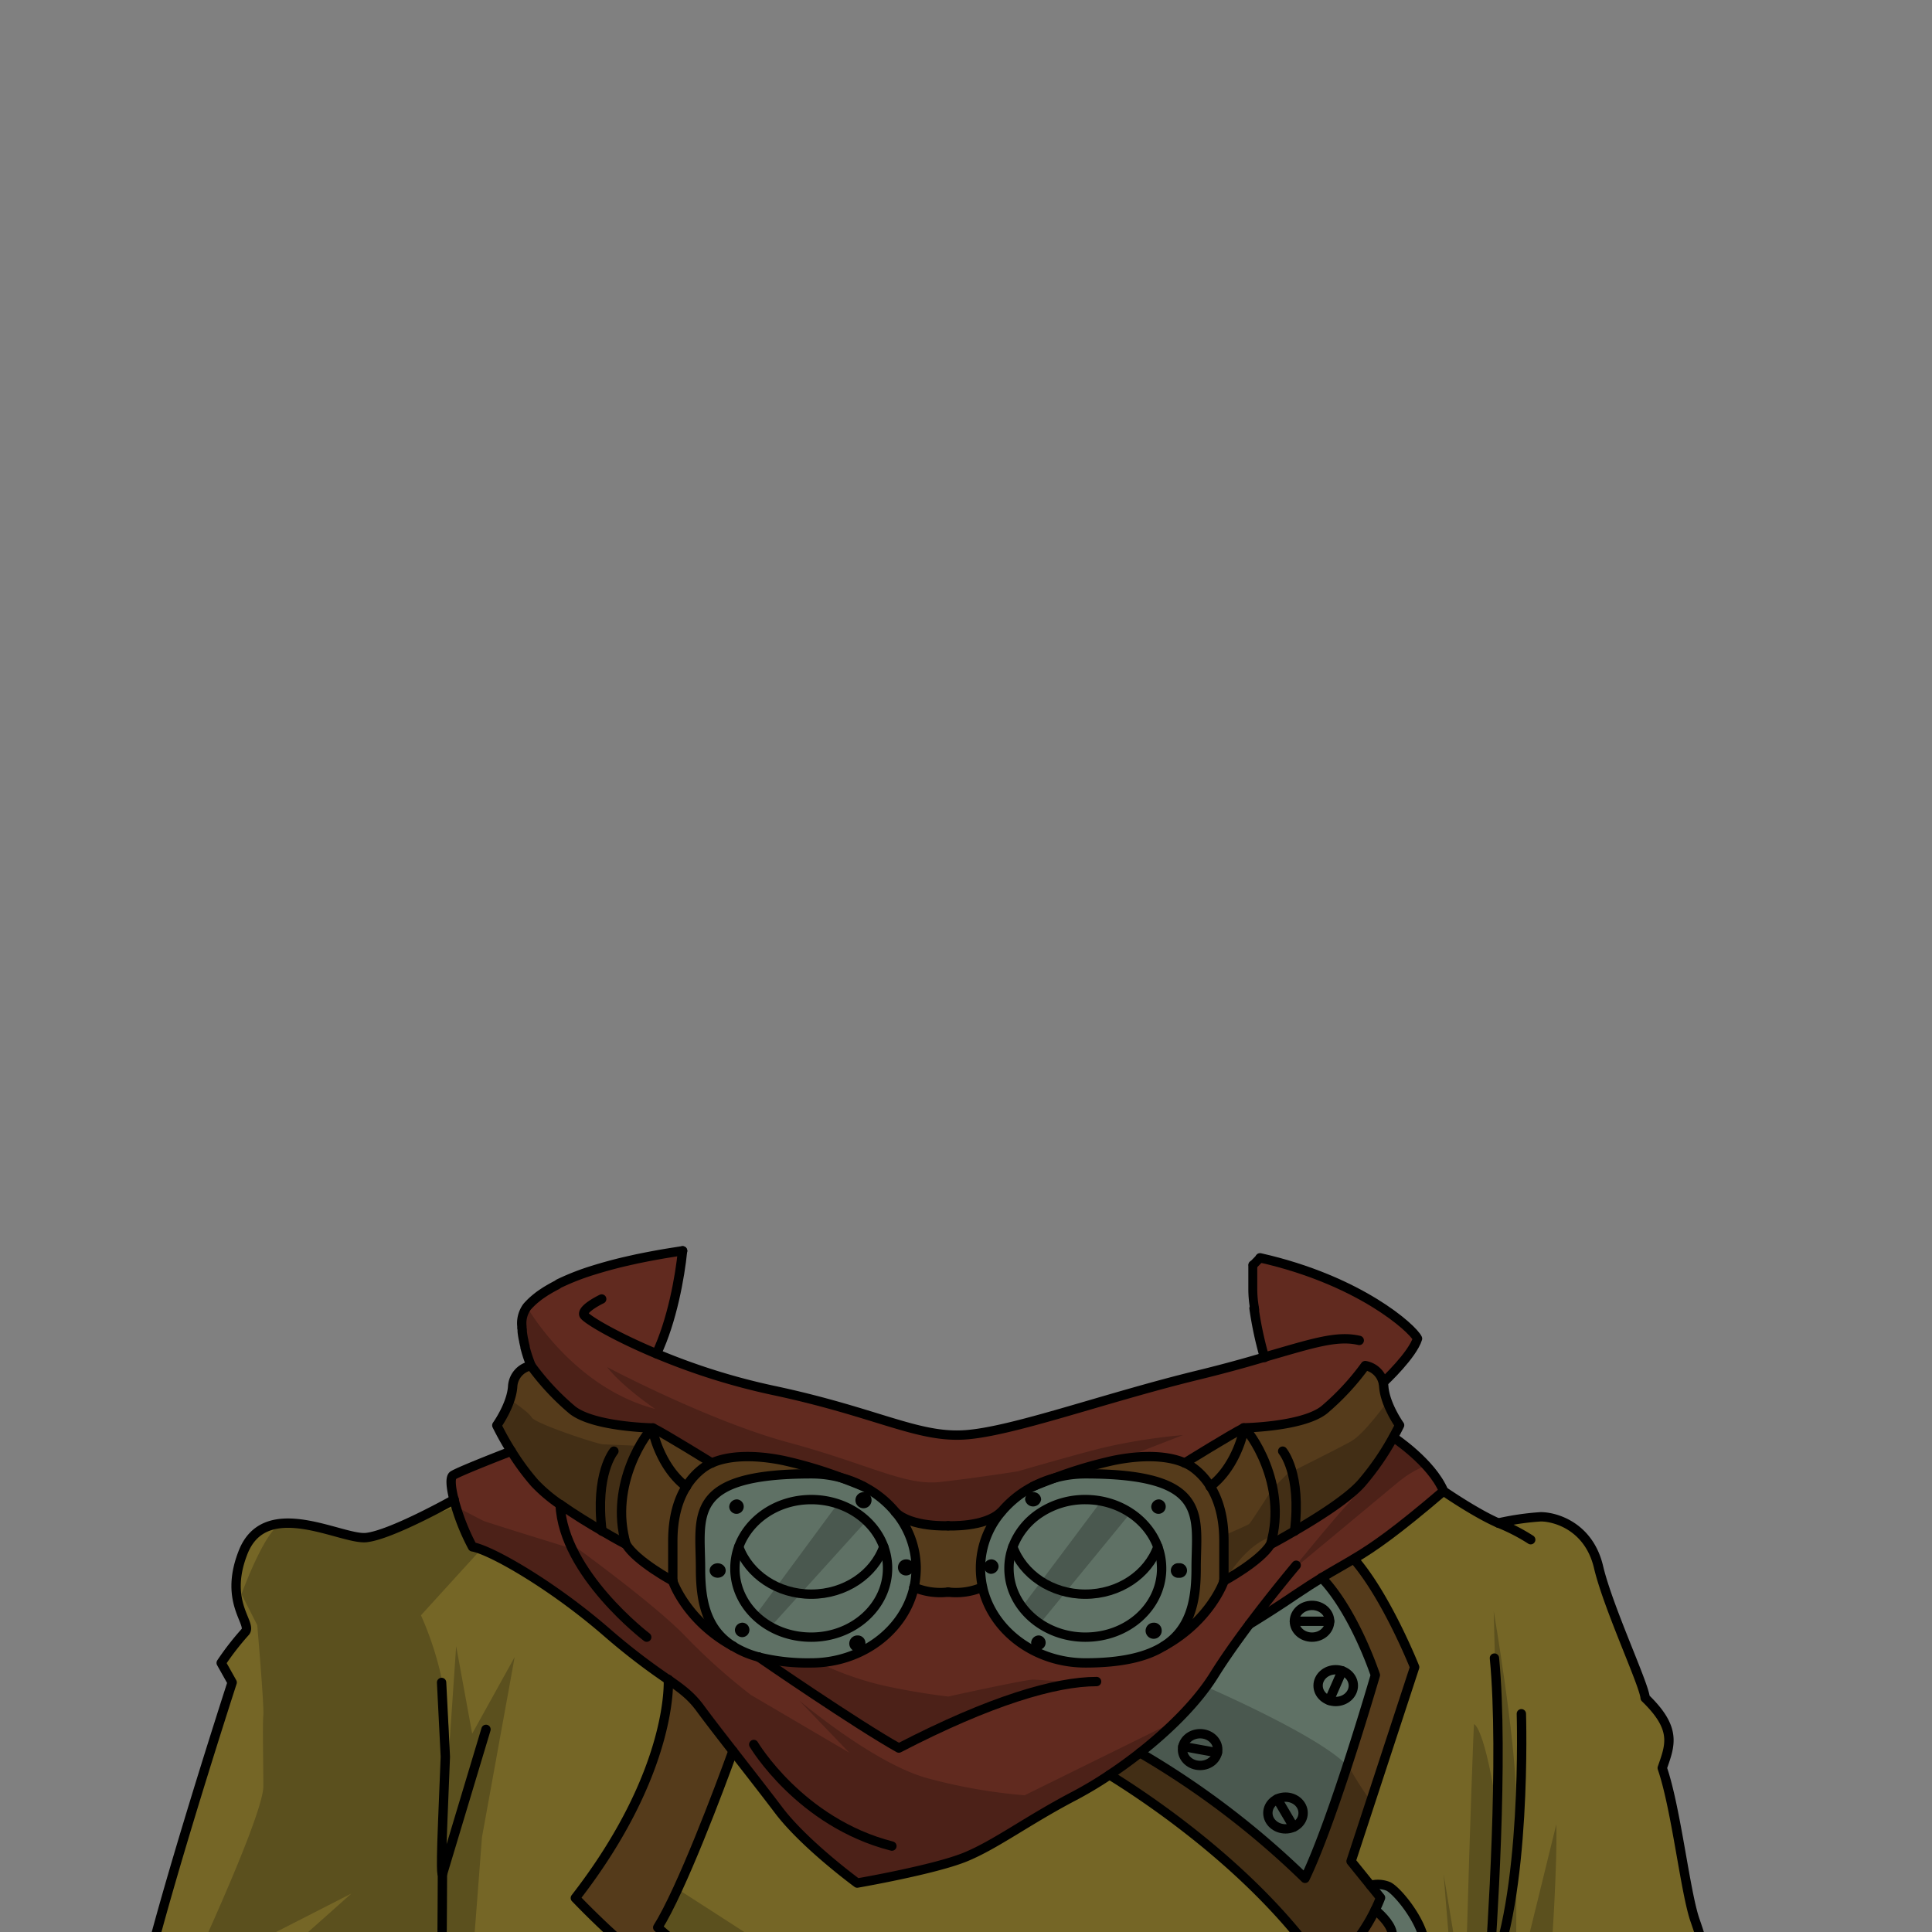 <svg xmlns="http://www.w3.org/2000/svg" viewBox="0 0 432 432">
  <rect x="0" y="0" width="432" height="432" fill="#808080" stroke="none"/>
  <defs>
    <style>.GUNDAN_CAT_OUTFIT_CAT_OUTFIT_34_cls-1{isolation:isolate;}.GUNDAN_CAT_OUTFIT_CAT_OUTFIT_34_cls-2{fill:#b9fedb;}.GUNDAN_CAT_OUTFIT_CAT_OUTFIT_34_cls-3{fill:#5f7165;}.GUNDAN_CAT_OUTFIT_CAT_OUTFIT_34_cls-4{fill:#553b1b;}.GUNDAN_CAT_OUTFIT_CAT_OUTFIT_34_cls-5{fill:#756626;}.GUNDAN_CAT_OUTFIT_CAT_OUTFIT_34_cls-6{fill:#612a1f;}.GUNDAN_CAT_OUTFIT_CAT_OUTFIT_34_cls-7,.GUNDAN_CAT_OUTFIT_CAT_OUTFIT_34_cls-8,.GUNDAN_CAT_OUTFIT_CAT_OUTFIT_34_cls-9{fill:none;stroke:#000;stroke-linecap:round;stroke-linejoin:round;}.GUNDAN_CAT_OUTFIT_CAT_OUTFIT_34_cls-7{stroke-width:2.09px;}.GUNDAN_CAT_OUTFIT_CAT_OUTFIT_34_cls-8{stroke-width:2px;}.GUNDAN_CAT_OUTFIT_CAT_OUTFIT_34_cls-9{stroke-width:2.09px;}.GUNDAN_CAT_OUTFIT_CAT_OUTFIT_34_cls-10{opacity:0.22;mix-blend-mode:multiply;}</style>
  </defs>
  <g class="GUNDAN_CAT_OUTFIT_CAT_OUTFIT_34_cls-1">
    <g id="Outfit">
      <path class="GUNDAN_CAT_OUTFIT_CAT_OUTFIT_34_cls-2" d="M197.61,345.88c-2.24-6.14-8.65-10.57-16.21-10.57s-14,4.43-16.22,10.57a14,14,0,0,0-.85,4.81c0,.14,0,.29,0,.43.25,8.29,7.79,14.95,17.06,14.95s17.07-6.89,17.07-15.38c0-.11,0-.23,0-.34A13.91,13.91,0,0,0,197.61,345.88Z" />
      <path class="GUNDAN_CAT_OUTFIT_CAT_OUTFIT_34_cls-2" d="M258.9,345.88c-2.25-6.14-8.65-10.57-16.22-10.57a18.24,18.24,0,0,0-10.21,3.06,15.62,15.62,0,0,0-6,7.51,13.8,13.8,0,0,0-.86,4.81c0,8.49,7.65,15.38,17.07,15.38s16.81-6.66,17.06-14.95c0-.14,0-.29,0-.43A14,14,0,0,0,258.9,345.88Z" />
      <path class="GUNDAN_CAT_OUTFIT_CAT_OUTFIT_34_cls-3" d="M263.62,349.55a1.63,1.63,0,1,0,1.79,1.62A1.71,1.71,0,0,0,263.62,349.55ZM258,362.84a1.62,1.62,0,1,0,1.8,1.61A1.71,1.71,0,0,0,258,362.84Zm.95-17a15.62,15.62,0,0,0-6.11-7.59,18,18,0,0,0-6.52-2.62l0,0h0a18.82,18.82,0,0,0-3.55-.35,18.25,18.25,0,0,0-10.22,3.06l-.51.36a15.48,15.48,0,0,0-5.5,7.15,13.88,13.88,0,0,0-.83,4.46c0,.12,0,.23,0,.35a14.21,14.21,0,0,0,2.92,8.59s0,0,0,.06a15.28,15.28,0,0,0,2.75,2.82,12.46,12.46,0,0,0,1.18.88c.43.29.87.55,1.33.8a18.27,18.27,0,0,0,8.85,2.23c9.27,0,16.8-6.66,17.05-14.95,0-.14,0-.29,0-.43A14,14,0,0,0,258.9,345.88Zm-26.54,19.81a1.7,1.7,0,0,0-1.78,1.61,1.58,1.58,0,0,0,.78,1.34,1.88,1.88,0,0,0,1,.28,1.62,1.62,0,1,0,0-3.23Zm-1.35-32a2.13,2.13,0,0,0-.71.13l-.23.11a1.59,1.59,0,0,0-.86,1.38,1.81,1.81,0,1,0,1.8-1.62Zm28.21,1.62a1.62,1.62,0,1,0,1.8,1.61A1.72,1.72,0,0,0,259.22,335.27Zm-37.73,13.41a1.62,1.62,0,1,0,1.79,1.62A1.7,1.7,0,0,0,221.49,348.68Zm21.2-19.13a24.88,24.88,0,0,0-3.7.27,23.38,23.38,0,0,0-3,.62l-.12,0c-2.52.93-4.32,1.68-4.73,1.85l-.09,0c-.42.21-.84.44-1.23.68a22.72,22.72,0,0,0-5.94,5.06,20.2,20.2,0,0,0-1.37,1.86l-.14.2a19.4,19.4,0,0,0-3.1,10.12c0,.13,0,.27,0,.4a19.11,19.11,0,0,0,.47,4.23h0a21.41,21.41,0,0,0,11.44,14.16,25.29,25.29,0,0,0,11.55,2.75l1.51,0c7.38-.16,12.47-1.51,16-3.71,5.9-3.72,7.22-9.9,7.28-16.91v-.5C267.44,339,270.74,329.55,242.69,329.55Z" />
      <path class="GUNDAN_CAT_OUTFIT_CAT_OUTFIT_34_cls-3" d="M204.34,350a1.73,1.73,0,0,0-1.74-1.29,1.62,1.62,0,1,0,1.78,1.62A1.24,1.24,0,0,0,204.34,350Zm-5.89.38a13.89,13.89,0,0,0-.83-4.47,16.27,16.27,0,0,0-10.32-9.62,18.48,18.48,0,0,0-5.91-.95c-7.55,0-14,4.43-16.21,10.57a14,14,0,0,0-.85,4.81v.1c0,.11,0,.22,0,.33a14.43,14.43,0,0,0,4,9.52l.54.54a16.53,16.53,0,0,0,3.38,2.52l0,0a18.34,18.34,0,0,0,9.06,2.35c9.43,0,17.07-6.89,17.07-15.38C198.46,350.58,198.46,350.46,198.45,350.35Zm-6.73,15.34a1.62,1.62,0,1,0,1.79,1.61A1.72,1.72,0,0,0,191.72,365.69Zm-25.59-2.85a1.62,1.62,0,1,0,0,3.23h0a1.62,1.62,0,1,0,0-3.23Zm-3.91-12a1.76,1.76,0,0,0-1.75-1.29,1.63,1.63,0,1,0,1.79,1.62A1.24,1.24,0,0,0,162.22,350.84Zm2.64-15.57a1.62,1.62,0,1,0,1.8,1.61A1.72,1.72,0,0,0,164.86,335.27Zm28.21-1.62a1.62,1.62,0,1,0,1.8,1.62A1.72,1.72,0,0,0,193.07,333.65Zm11.78,16.64c0-.11,0-.23,0-.34a19.46,19.46,0,0,0-3.06-9.73l-.07-.11a21.85,21.85,0,0,0-1.47-2,22.85,22.85,0,0,0-7.17-5.74l-.09,0-1.61-.65s-.05,0-.08,0c-.62-.26-1.4-.56-2.3-.9l-.08,0-.74-.28c-.67-.19-1.36-.34-2.06-.47h-.05a25.51,25.51,0,0,0-4.67-.42c-28,0-24.75,9.48-24.75,21.14v.5c.06,7,1.36,13.16,7.24,16.88l.05,0a18,18,0,0,0,1.9,1,22.09,22.09,0,0,0,3.82,1.38h0c.66.18,1.37.34,2.11.48a49.65,49.65,0,0,0,9.62.82c.56,0,1.13,0,1.67-.06h0c10.59-.67,19.25-7.69,21.31-16.85h0a19.11,19.11,0,0,0,.47-4.23C204.86,350.56,204.86,350.42,204.85,350.29Z" />
      <path class="GUNDAN_CAT_OUTFIT_CAT_OUTFIT_34_cls-4" d="M309.45,310.06a6.56,6.56,0,0,0-.14-.95,5,5,0,0,0-4-3.73,56.11,56.11,0,0,1-9.21,9.92c-4.85,3.8-18,4-18,4-2.66,1.28-13.21,7.84-13.21,7.84-3.63-1.62-9.22-1.95-16-.56a94.54,94.54,0,0,0-13,3.87,25.6,25.6,0,0,1,6.73-.89c28.06,0,24.76,9.48,24.76,21.14v.5c-.05,7-1.38,13.19-7.28,16.91,10.49-5.75,13.46-14.53,13.46-14.53s8.18-4.39,10.5-8.24c0,0,2.27-1.18,5.35-3,4.93-2.85,11.93-7.22,15-10.72a59.73,59.73,0,0,0,7.07-10.24c.9-1.63,1.41-2.69,1.41-2.69S309.75,314.17,309.45,310.06Z" />
      <path class="GUNDAN_CAT_OUTFIT_CAT_OUTFIT_34_cls-4" d="M212,341.17s-8.22.4-11.8-3.06a19.67,19.67,0,0,1,4.61,12.18c0,.13,0,.27,0,.4a19.72,19.72,0,0,1-.47,4.23A15,15,0,0,0,212,356a15,15,0,0,0,7.65-1.1,19.4,19.4,0,0,1,4.15-16.81C220.26,341.57,212,341.17,212,341.17Z" />
      <path class="GUNDAN_CAT_OUTFIT_CAT_OUTFIT_34_cls-4" d="M159.17,327.12c-.46-.28-10.6-6.58-13.2-7.83,0,0-13.16-.19-18-4a56.11,56.11,0,0,1-9.21-9.92,5,5,0,0,0-4.12,4.68c-.29,4.11-3.54,8.65-3.54,8.65a62.8,62.8,0,0,0,3.23,5.77,53.66,53.66,0,0,0,5.26,7.16,35.16,35.16,0,0,0,5.67,4.79h0c3.06,2.17,6.55,4.3,9.36,5.92,3.08,1.79,5.35,3,5.35,3,2.33,3.85,10.51,8.24,10.51,8.24s2.95,8.75,13.41,14.5c-5.88-3.72-7.19-9.89-7.24-16.88v-.5c0-11.66-3.3-21.14,24.76-21.14a25.49,25.49,0,0,1,6.77.9,94.13,94.13,0,0,0-13-3.88C168.39,325.18,162.81,325.51,159.17,327.12Z" />
      <path class="GUNDAN_CAT_OUTFIT_CAT_OUTFIT_34_cls-3" d="M308.69,424.32l-2.22-2.74a6.19,6.19,0,0,1,4,.24c2.42,1.22,9.5,10.22,7.86,15-.23.65-.49,1.38-.8,2.15-1.82,4.54-5.12,10.63-9.9,12.08a6.36,6.36,0,0,1-1.24.27c-6.3.79-12.31-8-13.48-10.31-.65-1.33-.1-3.09.51-4.36.81,1.07,1.59,2.15,2.34,3.25a15.13,15.13,0,0,0,3.27-1.87c1.7,2.07,4.25,5,5.23,5.08,1.56.17,7.08-7,7.08-10.4,0-2-2.08-4.19-3.84-5.69C308.29,425.42,308.69,424.32,308.69,424.32Z" />
      <path class="GUNDAN_CAT_OUTFIT_CAT_OUTFIT_34_cls-4" d="M307.5,427.05c.79-1.63,1.19-2.73,1.19-2.73l-2.22-2.74-4.37-5.41,14.22-43.4s-6.21-15.68-13.59-24.18c-2.28,1.37-4.43,2.54-7.19,4.21,7.39,7.72,12,21.77,12,21.77s-9.31,32.16-15.72,45.44a190.2,190.2,0,0,0-36.91-28.08c-2.25,1.77-4.55,3.43-6.81,4.93,8.36,5.16,30.4,19.83,45.33,39.82.81,1.07,1.59,2.15,2.34,3.25a15.13,15.13,0,0,0,3.27-1.87c1.7,2.07,4.25,5,5.23,5.08,1.56.17,7.08-7,7.08-10.4C311.34,430.76,309.26,428.55,307.5,427.05Z" />
      <path class="GUNDAN_CAT_OUTFIT_CAT_OUTFIT_34_cls-4" d="M329.35,479c-9.82,3-46.27,14-66.17,16.83a158.39,158.39,0,0,1-21.33,1.24c-19.51,0-39.18-2.32-40.86-3-2.33-.93-3.62-11.3-5.61-14.68-1.07-1.85-15.75-12.51-31.65-24.86-6.2-4.81-12.61-9.89-18.46-14.81a190.3,190.3,0,0,1-16.62-15.32c22.11-28.49,20.79-48.87,20.79-48.87,3.06,2.13,5.09,3.65,7.08,6.34,1.85,2.52,4.49,5.94,7.37,9.63-3,8.32-11.56,31.09-16.82,39.45,17.55,15.47,49.27,36.61,53.73,40s4.94,14.07,7,16.25,36.84,2.36,56.43.88c12.32-.94,39.2-9.58,57.44-15.87,1.31,1.9,2.34,3.33,2.88,4,1.23,1.47,3.21,1.4,5.06.85Z" />
      <path class="GUNDAN_CAT_OUTFIT_CAT_OUTFIT_34_cls-5" d="M335,340.55a60.62,60.62,0,0,1,9.52-1.39c3.29,0,10.78,2.15,12.92,11.24s10.23,26.29,10.42,29.26c7.12,6.88,5.63,10.49,3.82,15.67,3.11,9,5.14,27.79,7.34,34.08s2.19,7.8,2.19,7.8-3,8.09-1.17,8.79,1.54,5.24,1.54,5.24,2.11,3.61,2.37,6.4,4.78,20.62,4.78,20.62l5.17,18.84H331.45L329.35,479l.24-1.93a18.23,18.23,0,0,0,4.61-2.24,30.71,30.71,0,0,0,.15-7.06,11.46,11.46,0,0,0-.8-3.26c-.3-.66-1.05-2-2.1-3.73-3.55-5.89-10.46-16.5-13.92-21.81.31-.77.57-1.5.8-2.15,1.64-4.81-5.44-13.81-7.86-15a6.19,6.19,0,0,0-4-.24l-4.37-5.41,14.22-43.4s-6.21-15.68-13.59-24.18c4.43-2.64,9.32-6,20.06-15.17C322.79,333.42,330,338.4,335,340.55Z" />
      <path class="GUNDAN_CAT_OUTFIT_CAT_OUTFIT_34_cls-3" d="M279.35,363.22c3-1.86,6.46-4,10.49-6.76,2.21-1.49,4.06-2.66,5.69-3.66h0c7.39,7.72,12,21.77,12,21.77s-9.31,32.16-15.72,45.44a190.2,190.2,0,0,0-36.91-28.08c6.59-5.19,12.81-11.33,16.56-17.36,2.25-3.62,5.1-7.63,7.88-11.35Z" />
      <path class="GUNDAN_CAT_OUTFIT_CAT_OUTFIT_34_cls-5" d="M307.63,451.08a6.36,6.36,0,0,1-1.24.27c-6.3.79-12.31-8-13.48-10.31-.65-1.33-.1-3.09.51-4.36-14.93-20-37-34.66-45.33-39.82a87.46,87.46,0,0,1-7.93,4.74c-10.47,5.48-17.42,10.84-24.29,13.63s-24.19,5.83-24.19,5.83-11.77-8.62-17.58-16.31c-3.14-4.15-6.85-8.88-10.21-13.21-3,8.32-11.56,31.09-16.82,39.45,17.55,15.47,49.27,36.61,53.73,40s4.94,14.07,7,16.25,36.84,2.36,56.43.88c12.32-.94,39.2-9.58,57.44-15.87C317.63,466.43,311,456.22,307.63,451.08Z" />
      <path class="GUNDAN_CAT_OUTFIT_CAT_OUTFIT_34_cls-5" d="M195.38,479.43c-1.07-1.85-15.75-12.51-31.65-24.86-10.66,3.39-27.11,7.11-34.36,8.7a63,63,0,0,1,1.41,7.42s-16.17,7.67-30.82,9.37a43,43,0,0,1-6.93.3c-1-2.68-1.3-33.55-1.17-34.37.09-.56,4.32-2.65,7-3.91,0,2.14,0,4.23,0,6.16,5-1.22,18.85-4.69,21.38-5.74.8,1.05,1.53,2.15,2.22,3.27,4.87-1.07,13.81-3.18,22.88-6a190.3,190.3,0,0,1-16.62-15.32c22.11-28.49,20.79-48.87,20.79-48.87h0A143.35,143.35,0,0,1,135.76,365c-12.48-10.83-26-18.47-30.06-19.14a48.64,48.64,0,0,1-4.14-10.57c-.45.26-14.18,7.93-19.65,8.51s-22.77-9.67-27.67,3.61c-4.27,11.18,2.45,15.73.51,17.59a61.33,61.33,0,0,0-5.29,6.81l2.45,4.37s-19.4,59.89-21.47,75.73-4.14,21.91-4.14,21.91-1.8,6.52-1,7,4.14,7,4.14,7l-9.56,9.28h222c-19.51,0-39.18-2.32-40.86-3C198.66,493.18,197.37,482.81,195.38,479.43Z" />
      <path class="GUNDAN_CAT_OUTFIT_CAT_OUTFIT_34_cls-6" d="M311.58,321.41h0a59.73,59.73,0,0,1-7.07,10.24c-3.11,3.5-10.11,7.87-15,10.72-3.08,1.79-5.35,3-5.35,3-2.32,3.85-10.5,8.24-10.5,8.24s-3,8.78-13.46,14.53c-3.73,2.35-9.28,3.73-17.48,3.73-11.32,0-20.81-7.27-23-16.91h0A15,15,0,0,1,212,356a15,15,0,0,1-7.65-1.1h0c-2.17,9.64-11.65,16.91-23,16.91a45.67,45.67,0,0,1-11.74-1.3h0a20.69,20.69,0,0,1-5.72-2.42l-.05,0c-10.46-5.75-13.41-14.5-13.41-14.5s-8.18-4.39-10.51-8.24c0,0-2.27-1.18-5.35-3-2.81-1.62-6.3-3.75-9.36-5.92h0a35.16,35.16,0,0,1-5.67-4.79,53.66,53.66,0,0,1-5.26-7.16h0s-11.46,4.42-13,5.41c-.69.46-.51,2.63.2,5.42a48.64,48.64,0,0,0,4.14,10.57c4,.67,17.58,8.31,30.06,19.14a143.35,143.35,0,0,0,13.68,10.54h0c3.06,2.13,5.09,3.65,7.08,6.34,1.85,2.52,4.49,5.94,7.37,9.63,3.36,4.33,7.07,9.06,10.21,13.21,5.81,7.69,17.58,16.31,17.58,16.31s17.32-3,24.19-5.83,13.82-8.15,24.29-13.63a87.46,87.46,0,0,0,7.93-4.74c2.26-1.5,4.56-3.16,6.81-4.93,6.59-5.19,12.81-11.33,16.56-17.36,2.25-3.62,5.1-7.63,7.88-11.35h0c3-1.86,6.46-4,10.49-6.76,2.21-1.49,4.06-2.66,5.69-3.66h0c2.76-1.67,4.91-2.84,7.19-4.21,4.43-2.64,9.32-6,20.06-15.17C320.07,327,311.58,321.41,311.58,321.41Z" />
      <path class="GUNDAN_CAT_OUTFIT_CAT_OUTFIT_34_cls-6" d="M317,299.31c-1.12,3.66-7.32,9.49-7.65,9.8a5,5,0,0,0-4-3.73,56.11,56.11,0,0,1-9.21,9.92c-4.85,3.8-18,4-18,4-2.65,1.28-13.21,7.84-13.21,7.84-3.28-1.46-8.16-1.87-14.09-.91h0c-.63.09-1.25.21-1.9.34a94.54,94.54,0,0,0-13,3.87l-.12,0a22.9,22.9,0,0,0-4.73,1.85l-.09,0c-.42.21-.84.44-1.23.68a23,23,0,0,0-5.94,5.06c-2.08,2-5.75,2.72-8.44,3h0a53.07,53.07,0,0,1-7,0c-2.66-.26-6.14-1-8.16-2.93a22.74,22.74,0,0,0-7.17-5.74l-.09,0a23.23,23.23,0,0,0-4.81-1.88A102.62,102.62,0,0,0,178,327.23h0c-.95-.24-1.89-.46-2.81-.65a41.56,41.56,0,0,0-6.78-.85,26.7,26.7,0,0,0-5.6.33h-.06a15.87,15.87,0,0,0-3.58,1.06l-.5-.31-.38-.24c-1.55-.95-4.8-2.95-7.66-4.65l-.65-.39c-1.69-1-3.18-1.84-4-2.22l0,0a64.11,64.11,0,0,1-11.33-1.3A17.59,17.59,0,0,1,128,315.3c-.49-.39-1-.81-1.47-1.25l-.11-.09c-.75-.67-1.48-1.37-2.15-2.07-.89-.91-1.71-1.82-2.42-2.66l-.27-.31c-1.7-2-2.79-3.54-2.79-3.54s-.13-.32-.33-.86q-.12-.28-.24-.66v0c-.08-.2-.15-.41-.22-.63s-.17-.57-.27-.88l-.29-1.06a1.17,1.17,0,0,1,0-.2c-.1-.39-.19-.79-.28-1.2l-.12-.61c-.1-.5-.17-1-.23-1.51,0-.27,0-.54-.07-.8v-.1c0-.1,0-.2,0-.3a6.22,6.22,0,0,1,1.16-4.38,16.81,16.81,0,0,1,1.79-1.75l.37-.3a19.44,19.44,0,0,1,2-1.42l.87-.52.18-.11.28-.15.29-.16c.26-.14.53-.29.82-.43L125,287l.62-.29a55.61,55.61,0,0,1,6.61-2.56l.71-.22c2-.61,4.15-1.22,6.63-1.8l1.36-.31,1.48-.33c.94-.19,1.91-.39,2.92-.58q2.49-.48,5.3-.92l1.4-.22.61-.09c-.59,5.87-2.06,15.77-5.54,23.13l1.18.48a146.39,146.39,0,0,0,24.42,7.54c23.14,4.89,32.19,10.6,42.79,10s31.42-8.28,52.49-13.4c5.86-1.43,10.7-2.78,14.79-4a80.52,80.52,0,0,1-2.34-11l.09,0,0-.14a23.6,23.6,0,0,1-.37-3.95c0-.24,0-.48,0-.73,0-.55,0-1.1,0-1.64s0-1.19,0-1.75c0-.14,0-.28,0-.42s0-.27,0-.4a.19.19,0,0,1,0-.08c0-.19,0-.38,0-.55,0,0,0,0,0,0h0c.48-.49,1-1,1.45-1.48,0,0,0,0,0,0l.07-.07,2.06.49c.65.16,1.29.32,1.93.5l.75.21c.91.24,1.78.51,2.65.78l1,.31c1.66.53,3.25,1.09,4.75,1.68l1.21.48c2.49,1,4.76,2.06,6.8,3.12l.84.44c.47.25.95.51,1.4.77l1,.59c1.23.72,2.35,1.43,3.37,2.11l.8.56a40.21,40.21,0,0,1,3.8,2.95c.2.17.4.34.58.51A10.76,10.76,0,0,1,317,299.31Z" />
      <path class="GUNDAN_CAT_OUTFIT_CAT_OUTFIT_34_cls-7" d="M134.54,290.46s-4.4,2.09-4,3.49c.22.82,6.65,4.76,16.56,8.88l1.18.48a146.39,146.39,0,0,0,24.42,7.54c23.14,4.89,32.19,10.6,42.79,10s31.42-8.28,52.49-13.4c5.86-1.43,10.7-2.78,14.79-4,10.61-3.05,16.12-4.91,21.16-3.73" />
      <path class="GUNDAN_CAT_OUTFIT_CAT_OUTFIT_34_cls-8" d="M280.2,282.86s0,0,0,0h0c.48-.49,1-1,1.45-1.48,0,0,0,0,0,0l.07-.07" />
      <path class="GUNDAN_CAT_OUTFIT_CAT_OUTFIT_34_cls-8" d="M280.55,292.83l-.06-.31,0-.14a24.79,24.79,0,0,1-.36-3.95c0-.24,0-.48,0-.73,0-.55,0-1.1,0-1.64s0-1.19,0-1.75c0-.14,0-.28,0-.42s0-.27,0-.4a.19.19,0,0,1,0-.08c0-.19,0-.38,0-.55,0,0,0,0,0,0" />
      <path class="GUNDAN_CAT_OUTFIT_CAT_OUTFIT_34_cls-9" d="M280.4,292.54a81.67,81.67,0,0,0,2.35,11" />
      <path class="GUNDAN_CAT_OUTFIT_CAT_OUTFIT_34_cls-7" d="M163.88,368.07c-5.88-3.72-7.19-9.89-7.24-16.88v-.5c0-11.66-3.3-21.14,24.76-21.14a25.49,25.49,0,0,1,6.77.9,23.77,23.77,0,0,1,4.9,1.92,22.85,22.85,0,0,1,7.17,5.74,19.67,19.67,0,0,1,4.61,12.18c0,.13,0,.27,0,.4a19.72,19.72,0,0,1-.47,4.23" />
      <path class="GUNDAN_CAT_OUTFIT_CAT_OUTFIT_34_cls-7" d="M169.65,370.52a20.69,20.69,0,0,1-5.72-2.42" />
      <path class="GUNDAN_CAT_OUTFIT_CAT_OUTFIT_34_cls-7" d="M204.38,354.92c-2.17,9.64-11.65,16.91-23,16.91a45.67,45.67,0,0,1-11.74-1.3" />
      <path class="GUNDAN_CAT_OUTFIT_CAT_OUTFIT_34_cls-7" d="M198.46,350.35c0,.11,0,.23,0,.34,0,8.49-7.65,15.38-17.07,15.38s-16.81-6.66-17.06-14.95c0-.14,0-.29,0-.43a14,14,0,0,1,.85-4.81c2.25-6.14,8.66-10.57,16.22-10.57s14,4.43,16.21,10.57A13.91,13.91,0,0,1,198.46,350.35Z" />
      <path class="GUNDAN_CAT_OUTFIT_CAT_OUTFIT_34_cls-7" d="M165.18,345.88c2.25,6.14,8.66,10.58,16.22,10.58s14-4.44,16.21-10.58" />
      <path class="GUNDAN_CAT_OUTFIT_CAT_OUTFIT_34_cls-7" d="M193.07,332.37s-2-.84-4.9-1.92a94.13,94.13,0,0,0-13-3.88c-6.8-1.39-12.38-1.06-16,.55a10.17,10.17,0,0,0-1.92,1.11,14.9,14.9,0,0,0-3.81,4.19c-1.73,2.8-3,6.7-3,12.15v9s2.95,8.75,13.41,14.5l.05,0" />
      <path class="GUNDAN_CAT_OUTFIT_CAT_OUTFIT_34_cls-7" d="M159.18,327.13h0c-.46-.28-10.6-6.58-13.2-7.83-1.09.47-9.95,12.47-6,26,2.33,3.85,10.51,8.24,10.51,8.24" />
      <path class="GUNDAN_CAT_OUTFIT_CAT_OUTFIT_34_cls-7" d="M125.25,336.43a35.16,35.16,0,0,1-5.67-4.79,53.66,53.66,0,0,1-5.26-7.16,62.8,62.8,0,0,1-3.23-5.77s3.25-4.54,3.54-8.65a5,5,0,0,1,4.12-4.68A56.11,56.11,0,0,0,128,315.3c4.85,3.8,18,4,18,4l.23,1.62s1.73,7.39,7.24,11.51" />
      <path class="GUNDAN_CAT_OUTFIT_CAT_OUTFIT_34_cls-7" d="M140,345.33s-2.27-1.18-5.35-3c-2.81-1.62-6.3-3.75-9.36-5.92" />
      <path class="GUNDAN_CAT_OUTFIT_CAT_OUTFIT_34_cls-7" d="M137.27,324.48s-4.27,5-2.66,17.88" />
      <path class="GUNDAN_CAT_OUTFIT_CAT_OUTFIT_34_cls-7" d="M212,341.17s-8.22.4-11.8-3.06" />
      <path class="GUNDAN_CAT_OUTFIT_CAT_OUTFIT_34_cls-7" d="M212,356a15,15,0,0,1-7.65-1.1h0" />
      <path class="GUNDAN_CAT_OUTFIT_CAT_OUTFIT_34_cls-7" d="M219.7,354.92c2.17,9.64,11.66,16.91,23,16.91,8.2,0,13.75-1.38,17.48-3.73,5.9-3.72,7.23-9.9,7.28-16.91v-.5c0-11.66,3.3-21.14-24.76-21.14a25.6,25.6,0,0,0-6.73.89,23.92,23.92,0,0,0-4.94,1.93c-.43.21-.84.44-1.24.68a23,23,0,0,0-5.93,5.06,19.4,19.4,0,0,0-4.15,16.81" />
      <path class="GUNDAN_CAT_OUTFIT_CAT_OUTFIT_34_cls-7" d="M226.47,345.88a13.8,13.8,0,0,0-.86,4.81c0,8.49,7.65,15.38,17.07,15.38s16.81-6.66,17.06-14.95c0-.14,0-.29,0-.43a14,14,0,0,0-.85-4.81c-2.25-6.14-8.65-10.57-16.22-10.57a18.24,18.24,0,0,0-10.21,3.06A15.62,15.62,0,0,0,226.47,345.88Z" />
      <path class="GUNDAN_CAT_OUTFIT_CAT_OUTFIT_34_cls-7" d="M226.47,345.88c2.24,6.14,8.65,10.58,16.21,10.58s14-4.44,16.22-10.58" />
      <path class="GUNDAN_CAT_OUTFIT_CAT_OUTFIT_34_cls-7" d="M231,332.37s2-.85,4.94-1.93a94.54,94.54,0,0,1,13-3.87c6.79-1.39,12.38-1.06,16,.56a9.63,9.63,0,0,1,1.92,1.1,14.9,14.9,0,0,1,3.81,4.19c1.74,2.8,3,6.7,3,12.15v9s-3,8.78-13.46,14.53" />
      <path class="GUNDAN_CAT_OUTFIT_CAT_OUTFIT_34_cls-7" d="M264.91,327.13s10.55-6.56,13.21-7.84c1.1.47,9.95,12.47,6,26-2.32,3.85-10.5,8.24-10.5,8.24" />
      <path class="GUNDAN_CAT_OUTFIT_CAT_OUTFIT_34_cls-7" d="M284.12,345.33s2.27-1.18,5.35-3c4.93-2.85,11.93-7.22,15-10.72a59.73,59.73,0,0,0,7.07-10.24c.9-1.63,1.41-2.69,1.41-2.69s-3.24-4.54-3.54-8.65a6.56,6.56,0,0,0-.14-.95,5,5,0,0,0-4-3.73,56.11,56.11,0,0,1-9.21,9.92c-4.85,3.8-18,4-18,4l-.24,1.62s-1.73,7.39-7.24,11.51" />
      <path d="M263.61,349.55a1.63,1.63,0,1,1,0,3.24,1.63,1.63,0,1,1,0-3.24Z" />
      <path d="M259.22,335.27a1.62,1.62,0,1,1-1.8,1.61A1.72,1.72,0,0,1,259.22,335.27Z" />
      <path d="M259.75,364.45a1.8,1.8,0,1,1-1.8-1.61A1.71,1.71,0,0,1,259.75,364.45Z" />
      <path d="M232.36,365.69a1.62,1.62,0,1,1-1.79,1.61A1.71,1.71,0,0,1,232.36,365.69Z" />
      <path d="M232.8,335.27a1.81,1.81,0,0,1-3.59,0,1.61,1.61,0,0,1,1.1-1.49,2,2,0,0,1,.7-.13A1.71,1.71,0,0,1,232.8,335.27Z" />
      <path d="M221.5,351.91a1.62,1.62,0,1,1,1.78-1.61A1.71,1.71,0,0,1,221.5,351.91Z" />
      <path d="M204.38,350.3a1.8,1.8,0,1,1-1.78-1.62A1.7,1.7,0,0,1,204.38,350.3Z" />
      <path d="M194.87,335.27a1.8,1.8,0,1,1-1.8-1.62A1.72,1.72,0,0,1,194.87,335.27Z" />
      <path d="M193.51,367.3a1.81,1.81,0,1,1-1.79-1.61A1.71,1.71,0,0,1,193.51,367.3Z" />
      <path d="M166.13,362.84a1.62,1.62,0,1,1-1.8,1.61A1.7,1.7,0,0,1,166.13,362.84Z" />
      <path d="M164.86,335.27a1.62,1.62,0,1,1-1.8,1.61A1.72,1.72,0,0,1,164.86,335.27Z" />
      <ellipse cx="160.47" cy="351.17" rx="1.8" ry="1.62" />
      <path class="GUNDAN_CAT_OUTFIT_CAT_OUTFIT_34_cls-7" d="M286.81,324.48s4.27,5,2.66,17.88" />
      <path class="GUNDAN_CAT_OUTFIT_CAT_OUTFIT_34_cls-7" d="M212,341.17s8.22.4,11.8-3.06" />
      <path class="GUNDAN_CAT_OUTFIT_CAT_OUTFIT_34_cls-7" d="M212,356a15,15,0,0,0,7.65-1.1h0" />
      <path class="GUNDAN_CAT_OUTFIT_CAT_OUTFIT_34_cls-7" d="M309.31,309.11c.33-.31,6.53-6.14,7.65-9.8-1.08-2.27-12.94-13.05-35.21-18.06" />
      <path class="GUNDAN_CAT_OUTFIT_CAT_OUTFIT_34_cls-7" d="M118.75,305.38s-.13-.32-.33-.86l-.24-.66v0l-.22-.63c-.08-.27-.17-.57-.27-.88l-.29-1.06a1.17,1.17,0,0,1,0-.2c-.1-.39-.2-.79-.28-1.2,0-.2-.09-.41-.12-.61-.1-.5-.17-1-.23-1.51,0-.27,0-.54-.07-.8v-.1c0-.1,0-.2,0-.3a6.22,6.22,0,0,1,1.16-4.38,16.81,16.81,0,0,1,1.79-1.75l.37-.3.43-.34c.46-.34,1-.7,1.58-1.08l.87-.52.46-.26.29-.16c.26-.14.53-.29.82-.43L125,287l.62-.29a55.61,55.61,0,0,1,6.61-2.56l.71-.22c2-.61,4.15-1.22,6.63-1.8l1.36-.31,1.48-.33c.93-.19,1.91-.39,2.92-.58q2.49-.48,5.3-.92l1.4-.22.61-.09" />
      <path class="GUNDAN_CAT_OUTFIT_CAT_OUTFIT_34_cls-7" d="M295.53,352.8c-1.63,1-3.48,2.17-5.69,3.66-4,2.72-7.47,4.9-10.49,6.76" />
      <path class="GUNDAN_CAT_OUTFIT_CAT_OUTFIT_34_cls-7" d="M311.58,321.4h0s8.49,5.57,11.21,12c-10.74,9.17-15.63,12.53-20.06,15.17-2.28,1.37-4.43,2.54-7.19,4.21" />
      <path class="GUNDAN_CAT_OUTFIT_CAT_OUTFIT_34_cls-7" d="M149.44,375.57c3.06,2.13,5.09,3.65,7.08,6.34,1.85,2.52,4.49,5.94,7.37,9.63,3.36,4.33,7.07,9.06,10.21,13.21,5.81,7.69,17.58,16.31,17.58,16.31s17.32-3,24.19-5.83,13.82-8.15,24.29-13.63a87.46,87.46,0,0,0,7.93-4.74c2.26-1.5,4.56-3.16,6.81-4.93,6.59-5.19,12.81-11.33,16.56-17.36,2.25-3.62,5.1-7.63,7.88-11.35h0c5.37-7.16,10.49-13.23,10.49-13.23" />
      <path class="GUNDAN_CAT_OUTFIT_CAT_OUTFIT_34_cls-7" d="M114.31,324.48s-11.46,4.42-13,5.41c-.69.46-.51,2.63.2,5.42a48.64,48.64,0,0,0,4.14,10.57c4,.67,17.58,8.31,30.06,19.14a143.35,143.35,0,0,0,13.68,10.54" />
      <path class="GUNDAN_CAT_OUTFIT_CAT_OUTFIT_34_cls-7" d="M169.65,370.52h0c.66.45,21.78,15,31.33,20.35C221.42,380.28,236,376,245.2,376" />
      <path class="GUNDAN_CAT_OUTFIT_CAT_OUTFIT_34_cls-7" d="M168.54,390.07s10.34,17.47,30.89,22.72" />
      <path class="GUNDAN_CAT_OUTFIT_CAT_OUTFIT_34_cls-7" d="M144.61,366.07s-18.67-14.18-19.36-29.63h0" />
      <path class="GUNDAN_CAT_OUTFIT_CAT_OUTFIT_34_cls-7" d="M342.27,344.28a42.55,42.55,0,0,0-7.25-3.73c-5-2.15-12.23-7.13-12.23-7.13" />
      <path class="GUNDAN_CAT_OUTFIT_CAT_OUTFIT_34_cls-7" d="M335,340.55a60.62,60.62,0,0,1,9.52-1.39c3.29,0,10.78,2.15,12.92,11.24s10.23,26.29,10.42,29.26c7.12,6.88,5.63,10.49,3.82,15.67,3.11,9,5.14,27.79,7.34,34.08s2.19,7.8,2.19,7.8-3,8.09-1.17,8.79,1.54,5.24,1.54,5.24,2.11,3.61,2.37,6.4,4.78,20.62,4.78,20.62l5.17,18.84H19.85l9.56-9.28s-3.36-6.53-4.14-7,1-7,1-7,2.08-6.06,4.14-21.91S51.91,376.2,51.91,376.2l-2.45-4.37A61.33,61.33,0,0,1,54.75,365c1.94-1.86-4.78-6.41-.51-17.59,4.9-13.28,22.11-3,27.67-3.61s19.2-8.25,19.65-8.51" />
      <path class="GUNDAN_CAT_OUTFIT_CAT_OUTFIT_34_cls-7" d="M108.67,386.69,99,418.85s-.58,2.62,0-11.71l.58-14.33-.84-16.61" />
      <path class="GUNDAN_CAT_OUTFIT_CAT_OUTFIT_34_cls-7" d="M334.16,370.75c2.13,22-.55,61.77-1.31,71.91" />
      <path class="GUNDAN_CAT_OUTFIT_CAT_OUTFIT_34_cls-7" d="M331.45,497.1,329.35,479c-9.82,3-46.27,14-66.17,16.83a158.39,158.39,0,0,1-21.33,1.24c-19.51,0-39.18-2.32-40.86-3-2.33-.93-3.62-11.3-5.61-14.68-1.07-1.85-15.75-12.51-31.65-24.86-6.2-4.81-12.61-9.89-18.46-14.81a190.3,190.3,0,0,1-16.62-15.32c22.11-28.49,20.79-48.87,20.79-48.87h0" />
      <path class="GUNDAN_CAT_OUTFIT_CAT_OUTFIT_34_cls-7" d="M163.89,391.54c-3,8.32-11.56,31.09-16.82,39.45,17.55,15.47,49.27,36.61,53.73,40s4.94,14.07,7,16.25,36.84,2.36,56.43.88c12.32-.94,39.2-9.58,57.44-15.87" />
      <path class="GUNDAN_CAT_OUTFIT_CAT_OUTFIT_34_cls-7" d="M98.79,448.24c0-1.93,0-4,0-6.16.09-10.92.14-23.23.14-23.23" />
      <path class="GUNDAN_CAT_OUTFIT_CAT_OUTFIT_34_cls-7" d="M248.09,396.86c8.36,5.16,30.4,19.83,45.33,39.82.81,1.07,1.59,2.15,2.34,3.25a15.13,15.13,0,0,0,3.27-1.87c4.16-3.06,7-8,8.47-11,.79-1.63,1.19-2.73,1.19-2.73l-2.22-2.74-4.37-5.41,14.22-43.4s-6.21-15.68-13.59-24.18" />
      <path class="GUNDAN_CAT_OUTFIT_CAT_OUTFIT_34_cls-7" d="M254.9,391.93A190.2,190.2,0,0,1,291.81,420c6.41-13.28,15.72-45.44,15.72-45.44s-4.6-14.05-12-21.77h0" />
      <path class="GUNDAN_CAT_OUTFIT_CAT_OUTFIT_34_cls-7" d="M307.5,427.05c1.76,1.5,3.84,3.71,3.84,5.69,0,3.41-5.52,10.57-7.08,10.4-1-.11-3.53-3-5.23-5.08" />
      <path class="GUNDAN_CAT_OUTFIT_CAT_OUTFIT_34_cls-7" d="M306.47,421.58a6.19,6.19,0,0,1,4,.24c2.42,1.22,9.5,10.22,7.86,15-.23.65-.49,1.38-.8,2.15-1.82,4.54-5.12,10.63-9.9,12.08a6.36,6.36,0,0,1-1.24.27c-6.3.79-12.31-8-13.48-10.31-.65-1.33-.1-3.09.51-4.36" />
      <path class="GUNDAN_CAT_OUTFIT_CAT_OUTFIT_34_cls-7" d="M340.18,383.2s1.33,41.57-7.33,59.46h0" />
      <ellipse class="GUNDAN_CAT_OUTFIT_CAT_OUTFIT_34_cls-7" cx="293.37" cy="362.52" rx="3.94" ry="3.55" />
      <line class="GUNDAN_CAT_OUTFIT_CAT_OUTFIT_34_cls-7" x1="289.43" y1="362.52" x2="297.31" y2="362.52" />
      <ellipse class="GUNDAN_CAT_OUTFIT_CAT_OUTFIT_34_cls-7" cx="298.67" cy="376.91" rx="3.94" ry="3.55" />
      <line class="GUNDAN_CAT_OUTFIT_CAT_OUTFIT_34_cls-7" x1="300.12" y1="373.6" x2="297.22" y2="380.21" />
      <ellipse class="GUNDAN_CAT_OUTFIT_CAT_OUTFIT_34_cls-7" cx="287.44" cy="405.39" rx="3.94" ry="3.55" />
      <line class="GUNDAN_CAT_OUTFIT_CAT_OUTFIT_34_cls-7" x1="285.59" y1="402.25" x2="289.29" y2="408.53" />
      <ellipse class="GUNDAN_CAT_OUTFIT_CAT_OUTFIT_34_cls-7" cx="268.35" cy="391.21" rx="3.94" ry="3.55" />
      <line class="GUNDAN_CAT_OUTFIT_CAT_OUTFIT_34_cls-7" x1="264.48" y1="390.51" x2="272.22" y2="391.91" />
      <g class="GUNDAN_CAT_OUTFIT_CAT_OUTFIT_34_cls-10">
        <path d="M117.79,292.15s10.08,18,28.7,22.89c-8.05-5.59-10.73-9.35-10.73-9.35s22.75,12.06,40.6,16.87,26,9.7,33.84,8.82S227.56,329,227.56,329s14.74-4.28,19.68-5.42a130.81,130.81,0,0,1,17.26-2.69l-17.74,6.89c-.68.26-10.94,2.36-16.19,5.15a25.28,25.28,0,0,0-8.23,7.22,23.63,23.63,0,0,1-7,.9c-4.83.11-13.05,0-13.59-.85s-6.07-8-14.29-9.89-10.75-4.84-19-4.6-9.83,1.08-9.83,1.08l-12.38-7.52s-14.94,1-22.21-7.55l-5.68-6.28S115.41,296,117.79,292.15Z" />
        <path d="M143,323.3l-8.09-.34c-1.24,0-15.14-4.6-16-6s-4.9-4-4.9-4l-2.86,6a43.89,43.89,0,0,0,9.4,13.77c6.37,6.13,16.07,10.85,16.35,11l4.31,2.19s-2.65-9.75-1.1-14.88A51.22,51.22,0,0,1,143,323.3Z" />
        <path d="M183.06,371.78a69.11,69.11,0,0,0,14.55,5.13c7.9,1.74,14.43,2.44,14.43,2.44s17.31-3.83,19-3.78,9.41.63,9.41.63-23.06,5.74-29.63,9.87-9.09,4.44-9.09,4.44-14.06-7.55-18.64-10.34S171.77,371,171.77,371Z" />
        <path d="M128.65,345.88s18,13,24.79,20.19A133.93,133.93,0,0,0,167.91,379l22,12.91-11.24-11.7s16.76,14.18,28.74,17.41a120.45,120.45,0,0,0,21.7,3.81l34-16.75S251.58,394.79,240.91,401s-11.79,7.51-11.79,7.51A55.22,55.22,0,0,1,209,417.38c-12.29,2.74-17.27,3.68-17.27,3.68S178,411.9,170.39,399.91s-17.5-22.31-17.6-22.57-13.64-10.23-21.64-16.14-22.91-14.51-22.91-14.51l-2.54-.81-3.71-9s5.81,3.08,6.29,3.26,7,2.24,7,2.24l11.35,3.52Z" />
        <path d="M100.44,390.88,102,368.07l3.58,19.59,9.5-17.14-7.31,40.29L106.15,432l4.83,13.2,9.19-2.65s12,7.45,15.59,10.43,20.76.52,20.76.52l5.26-.4s12.43,12,15.74,13.31,17.42,11.41,18.34,14,6.73,16.7,6.73,16.7H21l9.5-8.52s-6.4-7.77-5.43-8.52,18-26.61,22.5-29.76,31-26.91,31-26.91L42,442.08s16.88-36,16.88-42.63-.2-13.63,0-15.9-1.36-20.17-1.36-20.17L54,356.46s5.8-16,9.49-15.84a49.39,49.39,0,0,1,9.13,1.74s5.42,1.55,7.88,1.42A34.87,34.87,0,0,0,87,342.36l15-5.5,4.93,10.26-12.8,14.06A73.16,73.16,0,0,1,100.44,390.88Z" />
        <path d="M151.52,422.4s54.77,35.2,62,40.41,25.34,12,25.34,12l72.47-18,10.31,15.48s-35.33,11.66-52.11,15.16-57.6,3.45-61.67-.32c-3.31-9.6-4.46-13.66-8.53-17s-52.27-38.75-52.27-38.75Z" />
        <path d="M329.59,385.53c-.08.11-1,25.61-1.5,44l-.52,18.36L322.79,419l2.19,26.8,2.37,8.45,5.5,8.21,2.12,5.13-.77,7.31-5.32,3.21,3.27,19h11.06s1.3-27.44,3.24-54S348,407.9,348,407.9L339,444.6s.13-29.61,0-42.77-5-41.58-5-41.58,1,37.93,1.06,46.46C332,385.76,329.59,385.53,329.59,385.53Z" />
        <path d="M269.16,376.91s28.94,12.49,32.94,19a81.25,81.25,0,0,0,4.41,6.84l-.41-.38-4,14.94,6.59,7.05-4.26,8S320,457.73,325.11,466s6.34,11.07,6.34,11.07-4.9.34-5.27.21-2.89-2.52-9.86-13.06S308,451.58,308,451.58s-10.09-2.23-12.8-8.44S293,434.4,293,434.4l-3.17-2.88s-26.56-27.9-41.75-34.66C263.24,385.12,269.16,376.91,269.16,376.91Z" />
        <path d="M311.29,321.91s-4.51,8.57-9.06,13.43-13.38,15.83-13.38,15.83,18.61-15.42,23.17-19.26,7-4.11,7-4.11-2.25-2.27-2.68-2.66S311.29,321.91,311.29,321.91Z" />
        <path d="M310.22,313.4s-5.14,7.23-8.12,8.89-14.23,7.26-14.23,7.26l-3.28,3.24s-4.84,7.59-5.24,7.94-5.73,2.62-5.73,2.62l.38,10s4.51-8.43,11.13-10,17.42-7.6,20.39-12.09S313,318.71,313,318.71Z" />
        <polygon points="246.24 335.65 228.53 359.29 232.37 363.22 252.79 338.29 246.24 335.65" />
        <polygon points="187.3 336.26 168.92 361.19 172.34 363.72 193.51 340.32 187.3 336.26" />
      </g>
      <path class="GUNDAN_CAT_OUTFIT_CAT_OUTFIT_34_cls-9" d="M152.62,279.7c-.59,5.87-2.35,15.65-5.83,23" />
    </g>
  </g>
</svg>